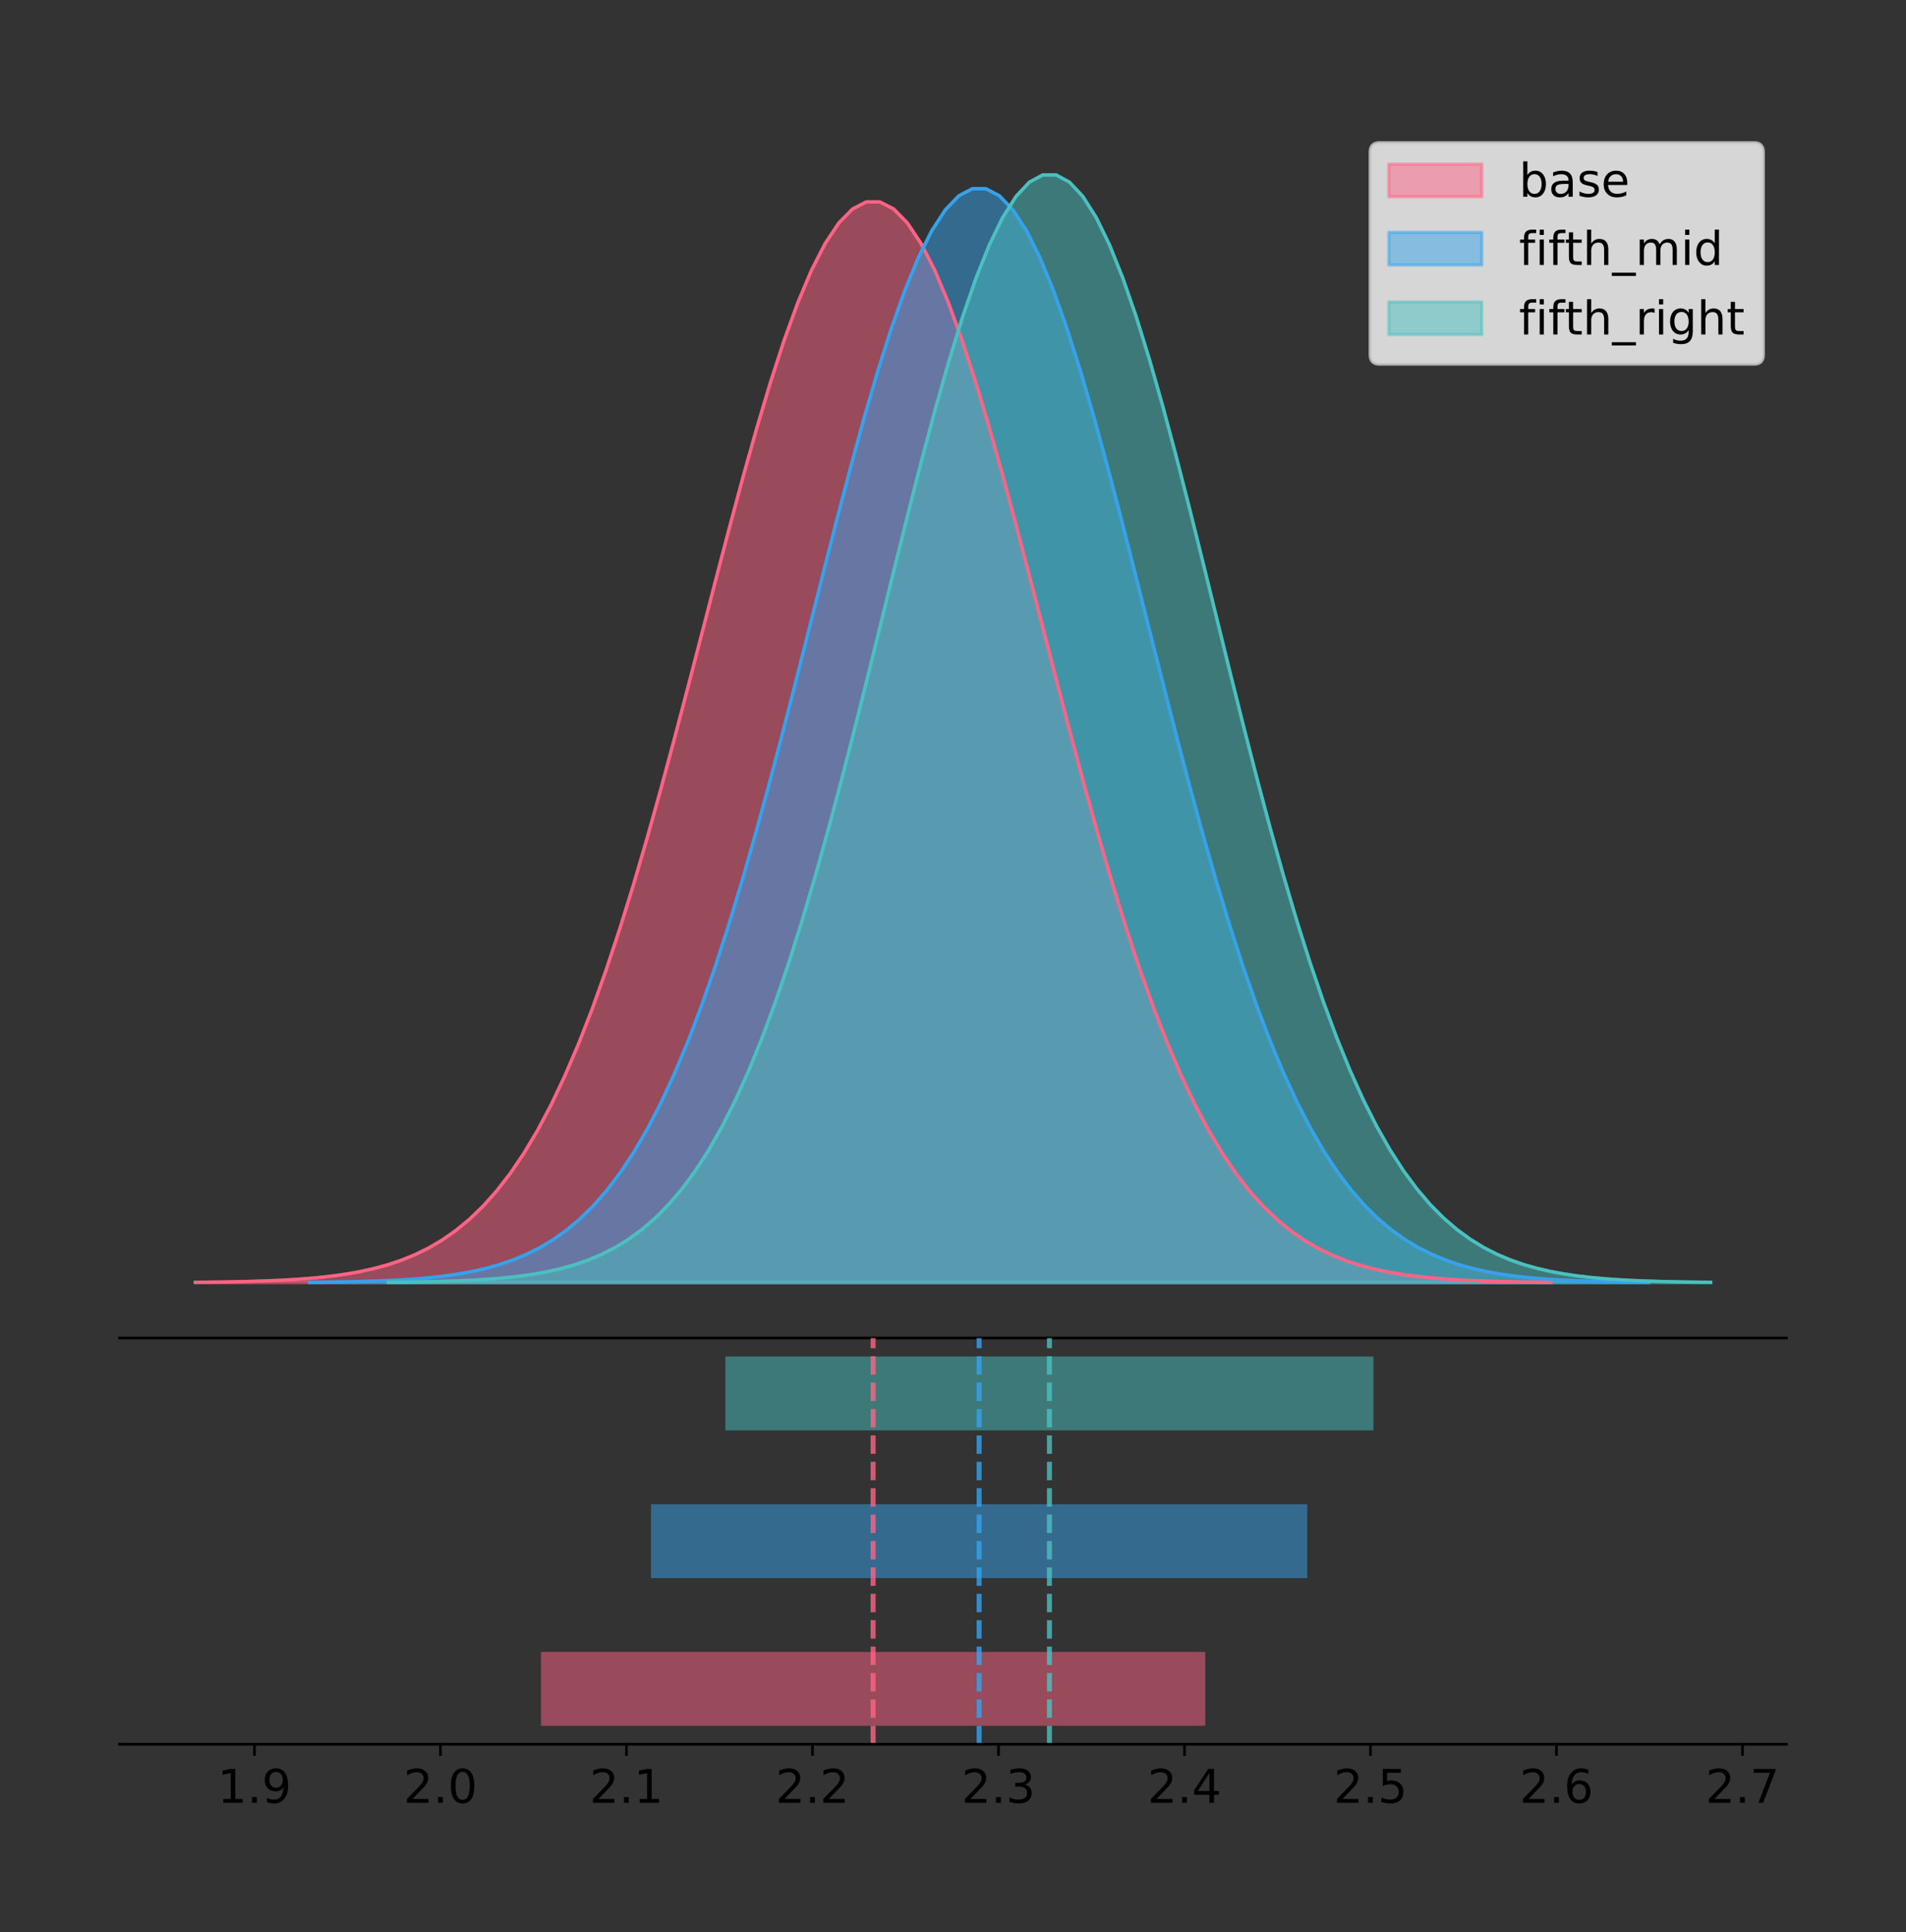 <?xml version="1.0" encoding="utf-8" standalone="no"?>
<!DOCTYPE svg PUBLIC "-//W3C//DTD SVG 1.1//EN"
  "http://www.w3.org/Graphics/SVG/1.1/DTD/svg11.dtd">
<!-- Created with matplotlib (https://matplotlib.org/) -->
<svg height="581.789pt" version="1.1" viewBox="0 0 574.2 581.789" width="574.2pt" xmlns="http://www.w3.org/2000/svg" xmlns:xlink="http://www.w3.org/1999/xlink">
 <rect x="0" y="0" width="574.2" height="581.789" fill="#333333" stroke="none"/>
 <defs>
  <style type="text/css">
*{stroke-linecap:butt;stroke-linejoin:round;}
  </style>
 </defs>
 <g id="figure_1">
  <g id="patch_1">
   <path d="M 0 581.789 
L 574.2 581.789 
L 574.2 0 
L 0 0 
z
" style="fill:none;"/>
  </g>
  <g id="axes_1">
   <g id="patch_2">
    <path d="M 36 402.93 
L 538.2 402.93 
L 538.2 36 
L 36 36 
z
" style="fill:none;"/>
   </g>
   <g id="PolyCollection_1">
    <defs>
     <path d="M 58.827 -195.538 
L 58.827 -195.647 
L 62.953 -195.688 
L 67.078 -195.744 
L 71.203 -195.818 
L 75.328 -195.916 
L 79.454 -196.045 
L 83.579 -196.214 
L 87.704 -196.433 
L 91.83 -196.715 
L 95.955 -197.076 
L 100.08 -197.535 
L 104.206 -198.115 
L 108.331 -198.84 
L 112.456 -199.743 
L 116.582 -200.857 
L 120.707 -202.223 
L 124.832 -203.885 
L 128.957 -205.892 
L 133.083 -208.298 
L 137.208 -211.161 
L 141.333 -214.542 
L 145.459 -218.504 
L 149.584 -223.111 
L 153.709 -228.428 
L 157.835 -234.513 
L 161.96 -241.425 
L 166.085 -249.21 
L 170.211 -257.908 
L 174.336 -267.544 
L 178.461 -278.127 
L 182.586 -289.649 
L 186.712 -302.08 
L 190.837 -315.369 
L 194.962 -329.438 
L 199.088 -344.185 
L 203.213 -359.481 
L 207.338 -375.175 
L 211.464 -391.09 
L 215.589 -407.03 
L 219.714 -422.78 
L 223.839 -438.114 
L 227.965 -452.798 
L 232.09 -466.594 
L 236.215 -479.272 
L 240.341 -490.609 
L 244.466 -500.402 
L 248.591 -508.47 
L 252.717 -514.66 
L 256.842 -518.855 
L 260.967 -520.974 
L 265.093 -520.974 
L 269.218 -518.855 
L 273.343 -514.66 
L 277.468 -508.47 
L 281.594 -500.402 
L 285.719 -490.609 
L 289.844 -479.272 
L 293.97 -466.594 
L 298.095 -452.798 
L 302.22 -438.114 
L 306.346 -422.78 
L 310.471 -407.03 
L 314.596 -391.09 
L 318.722 -375.175 
L 322.847 -359.481 
L 326.972 -344.185 
L 331.097 -329.438 
L 335.223 -315.369 
L 339.348 -302.08 
L 343.473 -289.649 
L 347.599 -278.127 
L 351.724 -267.544 
L 355.849 -257.908 
L 359.975 -249.21 
L 364.1 -241.425 
L 368.225 -234.513 
L 372.35 -228.428 
L 376.476 -223.111 
L 380.601 -218.504 
L 384.726 -214.542 
L 388.852 -211.161 
L 392.977 -208.298 
L 397.102 -205.892 
L 401.228 -203.885 
L 405.353 -202.223 
L 409.478 -200.857 
L 413.604 -199.743 
L 417.729 -198.84 
L 421.854 -198.115 
L 425.979 -197.535 
L 430.105 -197.076 
L 434.23 -196.715 
L 438.355 -196.433 
L 442.481 -196.214 
L 446.606 -196.045 
L 450.731 -195.916 
L 454.857 -195.818 
L 458.982 -195.744 
L 463.107 -195.688 
L 467.232 -195.647 
L 467.232 -195.538 
L 467.232 -195.538 
L 463.107 -195.538 
L 458.982 -195.538 
L 454.857 -195.538 
L 450.731 -195.538 
L 446.606 -195.538 
L 442.481 -195.538 
L 438.355 -195.538 
L 434.23 -195.538 
L 430.105 -195.538 
L 425.979 -195.538 
L 421.854 -195.538 
L 417.729 -195.538 
L 413.604 -195.538 
L 409.478 -195.538 
L 405.353 -195.538 
L 401.228 -195.538 
L 397.102 -195.538 
L 392.977 -195.538 
L 388.852 -195.538 
L 384.726 -195.538 
L 380.601 -195.538 
L 376.476 -195.538 
L 372.35 -195.538 
L 368.225 -195.538 
L 364.1 -195.538 
L 359.975 -195.538 
L 355.849 -195.538 
L 351.724 -195.538 
L 347.599 -195.538 
L 343.473 -195.538 
L 339.348 -195.538 
L 335.223 -195.538 
L 331.097 -195.538 
L 326.972 -195.538 
L 322.847 -195.538 
L 318.722 -195.538 
L 314.596 -195.538 
L 310.471 -195.538 
L 306.346 -195.538 
L 302.22 -195.538 
L 298.095 -195.538 
L 293.97 -195.538 
L 289.844 -195.538 
L 285.719 -195.538 
L 281.594 -195.538 
L 277.468 -195.538 
L 273.343 -195.538 
L 269.218 -195.538 
L 265.093 -195.538 
L 260.967 -195.538 
L 256.842 -195.538 
L 252.717 -195.538 
L 248.591 -195.538 
L 244.466 -195.538 
L 240.341 -195.538 
L 236.215 -195.538 
L 232.09 -195.538 
L 227.965 -195.538 
L 223.839 -195.538 
L 219.714 -195.538 
L 215.589 -195.538 
L 211.464 -195.538 
L 207.338 -195.538 
L 203.213 -195.538 
L 199.088 -195.538 
L 194.962 -195.538 
L 190.837 -195.538 
L 186.712 -195.538 
L 182.586 -195.538 
L 178.461 -195.538 
L 174.336 -195.538 
L 170.211 -195.538 
L 166.085 -195.538 
L 161.96 -195.538 
L 157.835 -195.538 
L 153.709 -195.538 
L 149.584 -195.538 
L 145.459 -195.538 
L 141.333 -195.538 
L 137.208 -195.538 
L 133.083 -195.538 
L 128.957 -195.538 
L 124.832 -195.538 
L 120.707 -195.538 
L 116.582 -195.538 
L 112.456 -195.538 
L 108.331 -195.538 
L 104.206 -195.538 
L 100.08 -195.538 
L 95.955 -195.538 
L 91.83 -195.538 
L 87.704 -195.538 
L 83.579 -195.538 
L 79.454 -195.538 
L 75.328 -195.538 
L 71.203 -195.538 
L 67.078 -195.538 
L 62.953 -195.538 
L 58.827 -195.538 
z
" id="m5b27cecf10" style="stroke:#ff6384;stroke-opacity:0.5;"/>
    </defs>
    <g clip-path="url(#p84da79e055)">
     <use style="fill:#ff6384;fill-opacity:0.5;stroke:#ff6384;stroke-opacity:0.5;" x="0" xlink:href="#m5b27cecf10" y="581.789"/>
    </g>
   </g>
   <g id="PolyCollection_2">
    <defs>
     <path d="M 93.243 -195.538 
L 93.243 -195.649 
L 97.318 -195.69 
L 101.393 -195.746 
L 105.469 -195.821 
L 109.544 -195.92 
L 113.619 -196.051 
L 117.695 -196.222 
L 121.77 -196.444 
L 125.845 -196.729 
L 129.92 -197.095 
L 133.996 -197.56 
L 138.071 -198.146 
L 142.146 -198.881 
L 146.222 -199.794 
L 150.297 -200.922 
L 154.372 -202.305 
L 158.448 -203.987 
L 162.523 -206.019 
L 166.598 -208.455 
L 170.673 -211.353 
L 174.749 -214.775 
L 178.824 -218.786 
L 182.899 -223.45 
L 186.975 -228.831 
L 191.05 -234.992 
L 195.125 -241.988 
L 199.201 -249.869 
L 203.276 -258.674 
L 207.351 -268.427 
L 211.426 -279.14 
L 215.502 -290.804 
L 219.577 -303.388 
L 223.652 -316.839 
L 227.728 -331.081 
L 231.803 -346.008 
L 235.878 -361.493 
L 239.953 -377.379 
L 244.029 -393.49 
L 248.104 -409.625 
L 252.179 -425.569 
L 256.255 -441.091 
L 260.33 -455.954 
L 264.405 -469.92 
L 268.481 -482.753 
L 272.556 -494.229 
L 276.631 -504.143 
L 280.706 -512.309 
L 284.782 -518.576 
L 288.857 -522.823 
L 292.932 -524.967 
L 297.008 -524.967 
L 301.083 -522.823 
L 305.158 -518.576 
L 309.234 -512.309 
L 313.309 -504.143 
L 317.384 -494.229 
L 321.459 -482.753 
L 325.535 -469.92 
L 329.61 -455.954 
L 333.685 -441.091 
L 337.761 -425.569 
L 341.836 -409.625 
L 345.911 -393.49 
L 349.987 -377.379 
L 354.062 -361.493 
L 358.137 -346.008 
L 362.212 -331.081 
L 366.288 -316.839 
L 370.363 -303.388 
L 374.438 -290.804 
L 378.514 -279.14 
L 382.589 -268.427 
L 386.664 -258.674 
L 390.74 -249.869 
L 394.815 -241.988 
L 398.89 -234.992 
L 402.965 -228.831 
L 407.041 -223.45 
L 411.116 -218.786 
L 415.191 -214.775 
L 419.267 -211.353 
L 423.342 -208.455 
L 427.417 -206.019 
L 431.493 -203.987 
L 435.568 -202.305 
L 439.643 -200.922 
L 443.718 -199.794 
L 447.794 -198.881 
L 451.869 -198.146 
L 455.944 -197.56 
L 460.02 -197.095 
L 464.095 -196.729 
L 468.17 -196.444 
L 472.246 -196.222 
L 476.321 -196.051 
L 480.396 -195.92 
L 484.471 -195.821 
L 488.547 -195.746 
L 492.622 -195.69 
L 496.697 -195.649 
L 496.697 -195.538 
L 496.697 -195.538 
L 492.622 -195.538 
L 488.547 -195.538 
L 484.471 -195.538 
L 480.396 -195.538 
L 476.321 -195.538 
L 472.246 -195.538 
L 468.17 -195.538 
L 464.095 -195.538 
L 460.02 -195.538 
L 455.944 -195.538 
L 451.869 -195.538 
L 447.794 -195.538 
L 443.718 -195.538 
L 439.643 -195.538 
L 435.568 -195.538 
L 431.493 -195.538 
L 427.417 -195.538 
L 423.342 -195.538 
L 419.267 -195.538 
L 415.191 -195.538 
L 411.116 -195.538 
L 407.041 -195.538 
L 402.965 -195.538 
L 398.89 -195.538 
L 394.815 -195.538 
L 390.74 -195.538 
L 386.664 -195.538 
L 382.589 -195.538 
L 378.514 -195.538 
L 374.438 -195.538 
L 370.363 -195.538 
L 366.288 -195.538 
L 362.212 -195.538 
L 358.137 -195.538 
L 354.062 -195.538 
L 349.987 -195.538 
L 345.911 -195.538 
L 341.836 -195.538 
L 337.761 -195.538 
L 333.685 -195.538 
L 329.61 -195.538 
L 325.535 -195.538 
L 321.459 -195.538 
L 317.384 -195.538 
L 313.309 -195.538 
L 309.234 -195.538 
L 305.158 -195.538 
L 301.083 -195.538 
L 297.008 -195.538 
L 292.932 -195.538 
L 288.857 -195.538 
L 284.782 -195.538 
L 280.706 -195.538 
L 276.631 -195.538 
L 272.556 -195.538 
L 268.481 -195.538 
L 264.405 -195.538 
L 260.33 -195.538 
L 256.255 -195.538 
L 252.179 -195.538 
L 248.104 -195.538 
L 244.029 -195.538 
L 239.953 -195.538 
L 235.878 -195.538 
L 231.803 -195.538 
L 227.728 -195.538 
L 223.652 -195.538 
L 219.577 -195.538 
L 215.502 -195.538 
L 211.426 -195.538 
L 207.351 -195.538 
L 203.276 -195.538 
L 199.201 -195.538 
L 195.125 -195.538 
L 191.05 -195.538 
L 186.975 -195.538 
L 182.899 -195.538 
L 178.824 -195.538 
L 174.749 -195.538 
L 170.673 -195.538 
L 166.598 -195.538 
L 162.523 -195.538 
L 158.448 -195.538 
L 154.372 -195.538 
L 150.297 -195.538 
L 146.222 -195.538 
L 142.146 -195.538 
L 138.071 -195.538 
L 133.996 -195.538 
L 129.92 -195.538 
L 125.845 -195.538 
L 121.77 -195.538 
L 117.695 -195.538 
L 113.619 -195.538 
L 109.544 -195.538 
L 105.469 -195.538 
L 101.393 -195.538 
L 97.318 -195.538 
L 93.243 -195.538 
z
" id="m23e0c90db2" style="stroke:#36a2eb;stroke-opacity:0.5;"/>
    </defs>
    <g clip-path="url(#p84da79e055)">
     <use style="fill:#36a2eb;fill-opacity:0.5;stroke:#36a2eb;stroke-opacity:0.5;" x="0" xlink:href="#m23e0c90db2" y="581.789"/>
    </g>
   </g>
   <g id="PolyCollection_3">
    <defs>
     <path d="M 116.93 -195.538 
L 116.93 -195.65 
L 120.955 -195.692 
L 124.979 -195.749 
L 129.004 -195.825 
L 133.029 -195.925 
L 137.053 -196.058 
L 141.078 -196.23 
L 145.103 -196.455 
L 149.127 -196.744 
L 153.152 -197.115 
L 157.177 -197.585 
L 161.202 -198.179 
L 165.226 -198.923 
L 169.251 -199.848 
L 173.276 -200.99 
L 177.3 -202.39 
L 181.325 -204.093 
L 185.35 -206.151 
L 189.374 -208.617 
L 193.399 -211.552 
L 197.424 -215.017 
L 201.448 -219.078 
L 205.473 -223.801 
L 209.498 -229.25 
L 213.522 -235.488 
L 217.547 -242.572 
L 221.572 -250.552 
L 225.596 -259.468 
L 229.621 -269.344 
L 233.646 -280.192 
L 237.67 -292.002 
L 241.695 -304.744 
L 245.72 -318.365 
L 249.744 -332.786 
L 253.769 -347.901 
L 257.794 -363.58 
L 261.818 -379.667 
L 265.843 -395.98 
L 269.868 -412.318 
L 273.892 -428.462 
L 277.917 -444.18 
L 281.942 -459.23 
L 285.966 -473.372 
L 289.991 -486.366 
L 294.016 -497.987 
L 298.04 -508.025 
L 302.065 -516.294 
L 306.09 -522.64 
L 310.114 -526.94 
L 314.139 -529.111 
L 318.164 -529.111 
L 322.188 -526.94 
L 326.213 -522.64 
L 330.238 -516.294 
L 334.262 -508.025 
L 338.287 -497.987 
L 342.312 -486.366 
L 346.336 -473.372 
L 350.361 -459.23 
L 354.386 -444.18 
L 358.41 -428.462 
L 362.435 -412.318 
L 366.46 -395.98 
L 370.485 -379.667 
L 374.509 -363.58 
L 378.534 -347.901 
L 382.559 -332.786 
L 386.583 -318.365 
L 390.608 -304.744 
L 394.633 -292.002 
L 398.657 -280.192 
L 402.682 -269.344 
L 406.707 -259.468 
L 410.731 -250.552 
L 414.756 -242.572 
L 418.781 -235.488 
L 422.805 -229.25 
L 426.83 -223.801 
L 430.855 -219.078 
L 434.879 -215.017 
L 438.904 -211.552 
L 442.929 -208.617 
L 446.953 -206.151 
L 450.978 -204.093 
L 455.003 -202.39 
L 459.027 -200.99 
L 463.052 -199.848 
L 467.077 -198.923 
L 471.101 -198.179 
L 475.126 -197.585 
L 479.151 -197.115 
L 483.175 -196.744 
L 487.2 -196.455 
L 491.225 -196.23 
L 495.249 -196.058 
L 499.274 -195.925 
L 503.299 -195.825 
L 507.323 -195.749 
L 511.348 -195.692 
L 515.373 -195.65 
L 515.373 -195.538 
L 515.373 -195.538 
L 511.348 -195.538 
L 507.323 -195.538 
L 503.299 -195.538 
L 499.274 -195.538 
L 495.249 -195.538 
L 491.225 -195.538 
L 487.2 -195.538 
L 483.175 -195.538 
L 479.151 -195.538 
L 475.126 -195.538 
L 471.101 -195.538 
L 467.077 -195.538 
L 463.052 -195.538 
L 459.027 -195.538 
L 455.003 -195.538 
L 450.978 -195.538 
L 446.953 -195.538 
L 442.929 -195.538 
L 438.904 -195.538 
L 434.879 -195.538 
L 430.855 -195.538 
L 426.83 -195.538 
L 422.805 -195.538 
L 418.781 -195.538 
L 414.756 -195.538 
L 410.731 -195.538 
L 406.707 -195.538 
L 402.682 -195.538 
L 398.657 -195.538 
L 394.633 -195.538 
L 390.608 -195.538 
L 386.583 -195.538 
L 382.559 -195.538 
L 378.534 -195.538 
L 374.509 -195.538 
L 370.485 -195.538 
L 366.46 -195.538 
L 362.435 -195.538 
L 358.41 -195.538 
L 354.386 -195.538 
L 350.361 -195.538 
L 346.336 -195.538 
L 342.312 -195.538 
L 338.287 -195.538 
L 334.262 -195.538 
L 330.238 -195.538 
L 326.213 -195.538 
L 322.188 -195.538 
L 318.164 -195.538 
L 314.139 -195.538 
L 310.114 -195.538 
L 306.09 -195.538 
L 302.065 -195.538 
L 298.04 -195.538 
L 294.016 -195.538 
L 289.991 -195.538 
L 285.966 -195.538 
L 281.942 -195.538 
L 277.917 -195.538 
L 273.892 -195.538 
L 269.868 -195.538 
L 265.843 -195.538 
L 261.818 -195.538 
L 257.794 -195.538 
L 253.769 -195.538 
L 249.744 -195.538 
L 245.72 -195.538 
L 241.695 -195.538 
L 237.67 -195.538 
L 233.646 -195.538 
L 229.621 -195.538 
L 225.596 -195.538 
L 221.572 -195.538 
L 217.547 -195.538 
L 213.522 -195.538 
L 209.498 -195.538 
L 205.473 -195.538 
L 201.448 -195.538 
L 197.424 -195.538 
L 193.399 -195.538 
L 189.374 -195.538 
L 185.35 -195.538 
L 181.325 -195.538 
L 177.3 -195.538 
L 173.276 -195.538 
L 169.251 -195.538 
L 165.226 -195.538 
L 161.202 -195.538 
L 157.177 -195.538 
L 153.152 -195.538 
L 149.127 -195.538 
L 145.103 -195.538 
L 141.078 -195.538 
L 137.053 -195.538 
L 133.029 -195.538 
L 129.004 -195.538 
L 124.979 -195.538 
L 120.955 -195.538 
L 116.93 -195.538 
z
" id="m5830ea75f4" style="stroke:#4bc0c0;stroke-opacity:0.5;"/>
    </defs>
    <g clip-path="url(#p84da79e055)">
     <use style="fill:#4bc0c0;fill-opacity:0.5;stroke:#4bc0c0;stroke-opacity:0.5;" x="0" xlink:href="#m5830ea75f4" y="581.789"/>
    </g>
   </g>
   <g id="line2d_1">
    <path clip-path="url(#p84da79e055)" d="M 58.827 386.142 
L 62.953 386.101 
L 67.078 386.046 
L 71.203 385.972 
L 75.328 385.874 
L 79.454 385.744 
L 83.579 385.576 
L 87.704 385.357 
L 91.83 385.074 
L 95.955 384.713 
L 100.08 384.254 
L 104.206 383.675 
L 108.331 382.949 
L 112.456 382.047 
L 116.582 380.932 
L 120.707 379.566 
L 124.832 377.905 
L 128.957 375.898 
L 133.083 373.491 
L 137.208 370.628 
L 141.333 367.248 
L 145.459 363.286 
L 149.584 358.678 
L 153.709 353.362 
L 157.835 347.276 
L 161.96 340.364 
L 166.085 332.579 
L 170.211 323.881 
L 174.336 314.246 
L 178.461 303.662 
L 182.586 292.14 
L 186.712 279.709 
L 190.837 266.42 
L 194.962 252.352 
L 199.088 237.605 
L 203.213 222.308 
L 207.338 206.614 
L 211.464 190.699 
L 215.589 174.759 
L 219.714 159.009 
L 223.839 143.675 
L 227.965 128.992 
L 232.09 115.195 
L 236.215 102.518 
L 240.341 91.181 
L 244.466 81.388 
L 248.591 73.32 
L 252.717 67.129 
L 256.842 62.934 
L 260.967 60.816 
L 265.093 60.816 
L 269.218 62.934 
L 273.343 67.129 
L 277.468 73.32 
L 281.594 81.388 
L 285.719 91.181 
L 289.844 102.518 
L 293.97 115.195 
L 298.095 128.992 
L 302.22 143.675 
L 306.346 159.009 
L 310.471 174.759 
L 314.596 190.699 
L 318.722 206.614 
L 322.847 222.308 
L 326.972 237.605 
L 331.097 252.352 
L 335.223 266.42 
L 339.348 279.709 
L 343.473 292.14 
L 347.599 303.662 
L 351.724 314.246 
L 355.849 323.881 
L 359.975 332.579 
L 364.1 340.364 
L 368.225 347.276 
L 372.35 353.362 
L 376.476 358.678 
L 380.601 363.286 
L 384.726 367.248 
L 388.852 370.628 
L 392.977 373.491 
L 397.102 375.898 
L 401.228 377.905 
L 405.353 379.566 
L 409.478 380.932 
L 413.604 382.047 
L 417.729 382.949 
L 421.854 383.675 
L 425.979 384.254 
L 430.105 384.713 
L 434.23 385.074 
L 438.355 385.357 
L 442.481 385.576 
L 446.606 385.744 
L 450.731 385.874 
L 454.857 385.972 
L 458.982 386.046 
L 463.107 386.101 
L 467.232 386.142 
" style="fill:none;stroke:#ff6384;stroke-linecap:square;"/>
   </g>
   <g id="line2d_2">
    <path clip-path="url(#p84da79e055)" d="M 93.243 386.141 
L 97.318 386.099 
L 101.393 386.043 
L 105.469 385.968 
L 109.544 385.869 
L 113.619 385.738 
L 117.695 385.567 
L 121.77 385.346 
L 125.845 385.06 
L 129.92 384.694 
L 133.996 384.23 
L 138.071 383.643 
L 142.146 382.909 
L 146.222 381.995 
L 150.297 380.867 
L 154.372 379.484 
L 158.448 377.802 
L 162.523 375.771 
L 166.598 373.335 
L 170.673 370.437 
L 174.749 367.014 
L 178.824 363.004 
L 182.899 358.34 
L 186.975 352.958 
L 191.05 346.798 
L 195.125 339.801 
L 199.201 331.92 
L 203.276 323.116 
L 207.351 313.362 
L 211.426 302.649 
L 215.502 290.986 
L 219.577 278.402 
L 223.652 264.95 
L 227.728 250.709 
L 231.803 235.781 
L 235.878 220.296 
L 239.953 204.41 
L 244.029 188.299 
L 248.104 172.164 
L 252.179 156.221 
L 256.255 140.698 
L 260.33 125.835 
L 264.405 111.869 
L 268.481 99.036 
L 272.556 87.56 
L 276.631 77.647 
L 280.706 69.48 
L 284.782 63.213 
L 288.857 58.967 
L 292.932 56.823 
L 297.008 56.823 
L 301.083 58.967 
L 305.158 63.213 
L 309.234 69.48 
L 313.309 77.647 
L 317.384 87.56 
L 321.459 99.036 
L 325.535 111.869 
L 329.61 125.835 
L 333.685 140.698 
L 337.761 156.221 
L 341.836 172.164 
L 345.911 188.299 
L 349.987 204.41 
L 354.062 220.296 
L 358.137 235.781 
L 362.212 250.709 
L 366.288 264.95 
L 370.363 278.402 
L 374.438 290.986 
L 378.514 302.649 
L 382.589 313.362 
L 386.664 323.116 
L 390.74 331.92 
L 394.815 339.801 
L 398.89 346.798 
L 402.965 352.958 
L 407.041 358.34 
L 411.116 363.004 
L 415.191 367.014 
L 419.267 370.437 
L 423.342 373.335 
L 427.417 375.771 
L 431.493 377.802 
L 435.568 379.484 
L 439.643 380.867 
L 443.718 381.995 
L 447.794 382.909 
L 451.869 383.643 
L 455.944 384.23 
L 460.02 384.694 
L 464.095 385.06 
L 468.17 385.346 
L 472.246 385.567 
L 476.321 385.738 
L 480.396 385.869 
L 484.471 385.968 
L 488.547 386.043 
L 492.622 386.099 
L 496.697 386.141 
" style="fill:none;stroke:#36a2eb;stroke-linecap:square;"/>
   </g>
   <g id="line2d_3">
    <path clip-path="url(#p84da79e055)" d="M 116.93 386.139 
L 120.955 386.097 
L 124.979 386.04 
L 129.004 385.965 
L 133.029 385.864 
L 137.053 385.732 
L 141.078 385.559 
L 145.103 385.334 
L 149.127 385.045 
L 153.152 384.675 
L 157.177 384.204 
L 161.202 383.61 
L 165.226 382.867 
L 169.251 381.941 
L 173.276 380.799 
L 177.3 379.399 
L 181.325 377.696 
L 185.35 375.639 
L 189.374 373.172 
L 193.399 370.238 
L 197.424 366.772 
L 201.448 362.711 
L 205.473 357.989 
L 209.498 352.539 
L 213.522 346.301 
L 217.547 339.217 
L 221.572 331.237 
L 225.596 322.322 
L 229.621 312.445 
L 233.646 301.597 
L 237.67 289.787 
L 241.695 277.045 
L 245.72 263.424 
L 249.744 249.004 
L 253.769 233.888 
L 257.794 218.209 
L 261.818 202.123 
L 265.843 185.809 
L 269.868 169.471 
L 273.892 153.327 
L 277.917 137.61 
L 281.942 122.559 
L 285.966 108.418 
L 289.991 95.423 
L 294.016 83.803 
L 298.04 73.765 
L 302.065 65.495 
L 306.09 59.15 
L 310.114 54.85 
L 314.139 52.679 
L 318.164 52.679 
L 322.188 54.85 
L 326.213 59.15 
L 330.238 65.495 
L 334.262 73.765 
L 338.287 83.803 
L 342.312 95.423 
L 346.336 108.418 
L 350.361 122.559 
L 354.386 137.61 
L 358.41 153.327 
L 362.435 169.471 
L 366.46 185.809 
L 370.485 202.123 
L 374.509 218.209 
L 378.534 233.888 
L 382.559 249.004 
L 386.583 263.424 
L 390.608 277.045 
L 394.633 289.787 
L 398.657 301.597 
L 402.682 312.445 
L 406.707 322.322 
L 410.731 331.237 
L 414.756 339.217 
L 418.781 346.301 
L 422.805 352.539 
L 426.83 357.989 
L 430.855 362.711 
L 434.879 366.772 
L 438.904 370.238 
L 442.929 373.172 
L 446.953 375.639 
L 450.978 377.696 
L 455.003 379.399 
L 459.027 380.799 
L 463.052 381.941 
L 467.077 382.867 
L 471.101 383.61 
L 475.126 384.204 
L 479.151 384.675 
L 483.175 385.045 
L 487.2 385.334 
L 491.225 385.559 
L 495.249 385.732 
L 499.274 385.864 
L 503.299 385.965 
L 507.323 386.04 
L 511.348 386.097 
L 515.373 386.139 
" style="fill:none;stroke:#4bc0c0;stroke-linecap:square;"/>
   </g>
   <g id="patch_3">
    <path d="M 36 402.93 
L 538.2 402.93 
" style="fill:none;stroke:#000000;stroke-linecap:square;stroke-linejoin:miter;stroke-width:0.8;"/>
   </g>
   <g id="legend_1">
    <g id="patch_4">
     <path d="M 415.602 109.627 
L 528.4 109.627 
Q 531.2 109.627 531.2 106.827 
L 531.2 45.8 
Q 531.2 43 528.4 43 
L 415.602 43 
Q 412.802 43 412.802 45.8 
L 412.802 106.827 
Q 412.802 109.627 415.602 109.627 
z
" style="fill:#ffffff;opacity:0.8;stroke:#cccccc;stroke-linejoin:miter;"/>
    </g>
    <g id="patch_5">
     <path d="M 418.402 59.238 
L 446.402 59.238 
L 446.402 49.438 
L 418.402 49.438 
z
" style="fill:#ff6384;opacity:0.5;stroke:#ff6384;stroke-linejoin:miter;"/>
    </g>
    <g id="text_1">
     <!-- base -->
     <defs>
      <path d="M 48.688 27.297 
Q 48.688 37.203 44.609 42.844 
Q 40.531 48.484 33.406 48.484 
Q 26.266 48.484 22.188 42.844 
Q 18.109 37.203 18.109 27.297 
Q 18.109 17.391 22.188 11.75 
Q 26.266 6.109 33.406 6.109 
Q 40.531 6.109 44.609 11.75 
Q 48.688 17.391 48.688 27.297 
z
M 18.109 46.391 
Q 20.953 51.266 25.266 53.625 
Q 29.594 56 35.594 56 
Q 45.562 56 51.781 48.094 
Q 58.016 40.188 58.016 27.297 
Q 58.016 14.406 51.781 6.484 
Q 45.562 -1.422 35.594 -1.422 
Q 29.594 -1.422 25.266 0.953 
Q 20.953 3.328 18.109 8.203 
L 18.109 0 
L 9.078 0 
L 9.078 75.984 
L 18.109 75.984 
z
" id="DejaVuSans-98"/>
      <path d="M 34.281 27.484 
Q 23.391 27.484 19.188 25 
Q 14.984 22.516 14.984 16.5 
Q 14.984 11.719 18.141 8.906 
Q 21.297 6.109 26.703 6.109 
Q 34.188 6.109 38.703 11.406 
Q 43.219 16.703 43.219 25.484 
L 43.219 27.484 
z
M 52.203 31.203 
L 52.203 0 
L 43.219 0 
L 43.219 8.297 
Q 40.141 3.328 35.547 0.953 
Q 30.953 -1.422 24.312 -1.422 
Q 15.922 -1.422 10.953 3.297 
Q 6 8.016 6 15.922 
Q 6 25.141 12.172 29.828 
Q 18.359 34.516 30.609 34.516 
L 43.219 34.516 
L 43.219 35.406 
Q 43.219 41.609 39.141 45 
Q 35.062 48.391 27.688 48.391 
Q 23 48.391 18.547 47.266 
Q 14.109 46.141 10.016 43.891 
L 10.016 52.203 
Q 14.938 54.109 19.578 55.047 
Q 24.219 56 28.609 56 
Q 40.484 56 46.344 49.844 
Q 52.203 43.703 52.203 31.203 
z
" id="DejaVuSans-97"/>
      <path d="M 44.281 53.078 
L 44.281 44.578 
Q 40.484 46.531 36.375 47.5 
Q 32.281 48.484 27.875 48.484 
Q 21.188 48.484 17.844 46.438 
Q 14.5 44.391 14.5 40.281 
Q 14.5 37.156 16.891 35.375 
Q 19.281 33.594 26.516 31.984 
L 29.594 31.297 
Q 39.156 29.25 43.188 25.516 
Q 47.219 21.781 47.219 15.094 
Q 47.219 7.469 41.188 3.016 
Q 35.156 -1.422 24.609 -1.422 
Q 20.219 -1.422 15.453 -0.562 
Q 10.688 0.297 5.422 2 
L 5.422 11.281 
Q 10.406 8.688 15.234 7.391 
Q 20.062 6.109 24.812 6.109 
Q 31.156 6.109 34.562 8.281 
Q 37.984 10.453 37.984 14.406 
Q 37.984 18.062 35.516 20.016 
Q 33.062 21.969 24.703 23.781 
L 21.578 24.516 
Q 13.234 26.266 9.516 29.906 
Q 5.812 33.547 5.812 39.891 
Q 5.812 47.609 11.281 51.797 
Q 16.75 56 26.812 56 
Q 31.781 56 36.172 55.266 
Q 40.578 54.547 44.281 53.078 
z
" id="DejaVuSans-115"/>
      <path d="M 56.203 29.594 
L 56.203 25.203 
L 14.891 25.203 
Q 15.484 15.922 20.484 11.062 
Q 25.484 6.203 34.422 6.203 
Q 39.594 6.203 44.453 7.469 
Q 49.312 8.734 54.109 11.281 
L 54.109 2.781 
Q 49.266 0.734 44.188 -0.344 
Q 39.109 -1.422 33.891 -1.422 
Q 20.797 -1.422 13.156 6.188 
Q 5.516 13.812 5.516 26.812 
Q 5.516 40.234 12.766 48.109 
Q 20.016 56 32.328 56 
Q 43.359 56 49.781 48.891 
Q 56.203 41.797 56.203 29.594 
z
M 47.219 32.234 
Q 47.125 39.594 43.094 43.984 
Q 39.062 48.391 32.422 48.391 
Q 24.906 48.391 20.391 44.141 
Q 15.875 39.891 15.188 32.172 
z
" id="DejaVuSans-101"/>
     </defs>
     <g transform="translate(457.602 59.238)scale(0.14 -0.14)">
      <use xlink:href="#DejaVuSans-98"/>
      <use x="63.477" xlink:href="#DejaVuSans-97"/>
      <use x="124.756" xlink:href="#DejaVuSans-115"/>
      <use x="176.855" xlink:href="#DejaVuSans-101"/>
     </g>
    </g>
    <g id="patch_6">
     <path d="M 418.402 79.787 
L 446.402 79.787 
L 446.402 69.987 
L 418.402 69.987 
z
" style="fill:#36a2eb;opacity:0.5;stroke:#36a2eb;stroke-linejoin:miter;"/>
    </g>
    <g id="text_2">
     <!-- fifth_mid -->
     <defs>
      <path d="M 37.109 75.984 
L 37.109 68.5 
L 28.516 68.5 
Q 23.688 68.5 21.797 66.547 
Q 19.922 64.594 19.922 59.516 
L 19.922 54.688 
L 34.719 54.688 
L 34.719 47.703 
L 19.922 47.703 
L 19.922 0 
L 10.891 0 
L 10.891 47.703 
L 2.297 47.703 
L 2.297 54.688 
L 10.891 54.688 
L 10.891 58.5 
Q 10.891 67.625 15.141 71.797 
Q 19.391 75.984 28.609 75.984 
z
" id="DejaVuSans-102"/>
      <path d="M 9.422 54.688 
L 18.406 54.688 
L 18.406 0 
L 9.422 0 
z
M 9.422 75.984 
L 18.406 75.984 
L 18.406 64.594 
L 9.422 64.594 
z
" id="DejaVuSans-105"/>
      <path d="M 18.312 70.219 
L 18.312 54.688 
L 36.812 54.688 
L 36.812 47.703 
L 18.312 47.703 
L 18.312 18.016 
Q 18.312 11.328 20.141 9.422 
Q 21.969 7.516 27.594 7.516 
L 36.812 7.516 
L 36.812 0 
L 27.594 0 
Q 17.188 0 13.234 3.875 
Q 9.281 7.766 9.281 18.016 
L 9.281 47.703 
L 2.688 47.703 
L 2.688 54.688 
L 9.281 54.688 
L 9.281 70.219 
z
" id="DejaVuSans-116"/>
      <path d="M 54.891 33.016 
L 54.891 0 
L 45.906 0 
L 45.906 32.719 
Q 45.906 40.484 42.875 44.328 
Q 39.844 48.188 33.797 48.188 
Q 26.516 48.188 22.312 43.547 
Q 18.109 38.922 18.109 30.906 
L 18.109 0 
L 9.078 0 
L 9.078 75.984 
L 18.109 75.984 
L 18.109 46.188 
Q 21.344 51.125 25.703 53.562 
Q 30.078 56 35.797 56 
Q 45.219 56 50.047 50.172 
Q 54.891 44.344 54.891 33.016 
z
" id="DejaVuSans-104"/>
      <path d="M 50.984 -16.609 
L 50.984 -23.578 
L -0.984 -23.578 
L -0.984 -16.609 
z
" id="DejaVuSans-95"/>
      <path d="M 52 44.188 
Q 55.375 50.25 60.062 53.125 
Q 64.75 56 71.094 56 
Q 79.641 56 84.281 50.016 
Q 88.922 44.047 88.922 33.016 
L 88.922 0 
L 79.891 0 
L 79.891 32.719 
Q 79.891 40.578 77.094 44.375 
Q 74.312 48.188 68.609 48.188 
Q 61.625 48.188 57.562 43.547 
Q 53.516 38.922 53.516 30.906 
L 53.516 0 
L 44.484 0 
L 44.484 32.719 
Q 44.484 40.625 41.703 44.406 
Q 38.922 48.188 33.109 48.188 
Q 26.219 48.188 22.156 43.531 
Q 18.109 38.875 18.109 30.906 
L 18.109 0 
L 9.078 0 
L 9.078 54.688 
L 18.109 54.688 
L 18.109 46.188 
Q 21.188 51.219 25.484 53.609 
Q 29.781 56 35.688 56 
Q 41.656 56 45.828 52.969 
Q 50 49.953 52 44.188 
z
" id="DejaVuSans-109"/>
      <path d="M 45.406 46.391 
L 45.406 75.984 
L 54.391 75.984 
L 54.391 0 
L 45.406 0 
L 45.406 8.203 
Q 42.578 3.328 38.25 0.953 
Q 33.938 -1.422 27.875 -1.422 
Q 17.969 -1.422 11.734 6.484 
Q 5.516 14.406 5.516 27.297 
Q 5.516 40.188 11.734 48.094 
Q 17.969 56 27.875 56 
Q 33.938 56 38.25 53.625 
Q 42.578 51.266 45.406 46.391 
z
M 14.797 27.297 
Q 14.797 17.391 18.875 11.75 
Q 22.953 6.109 30.078 6.109 
Q 37.203 6.109 41.297 11.75 
Q 45.406 17.391 45.406 27.297 
Q 45.406 37.203 41.297 42.844 
Q 37.203 48.484 30.078 48.484 
Q 22.953 48.484 18.875 42.844 
Q 14.797 37.203 14.797 27.297 
z
" id="DejaVuSans-100"/>
     </defs>
     <g transform="translate(457.602 79.787)scale(0.14 -0.14)">
      <use xlink:href="#DejaVuSans-102"/>
      <use x="35.205" xlink:href="#DejaVuSans-105"/>
      <use x="62.988" xlink:href="#DejaVuSans-102"/>
      <use x="98.178" xlink:href="#DejaVuSans-116"/>
      <use x="137.387" xlink:href="#DejaVuSans-104"/>
      <use x="200.766" xlink:href="#DejaVuSans-95"/>
      <use x="250.766" xlink:href="#DejaVuSans-109"/>
      <use x="348.178" xlink:href="#DejaVuSans-105"/>
      <use x="375.961" xlink:href="#DejaVuSans-100"/>
     </g>
    </g>
    <g id="patch_7">
     <path d="M 418.402 100.726 
L 446.402 100.726 
L 446.402 90.926 
L 418.402 90.926 
z
" style="fill:#4bc0c0;opacity:0.5;stroke:#4bc0c0;stroke-linejoin:miter;"/>
    </g>
    <g id="text_3">
     <!-- fifth_right -->
     <defs>
      <path d="M 41.109 46.297 
Q 39.594 47.172 37.812 47.578 
Q 36.031 48 33.891 48 
Q 26.266 48 22.188 43.047 
Q 18.109 38.094 18.109 28.812 
L 18.109 0 
L 9.078 0 
L 9.078 54.688 
L 18.109 54.688 
L 18.109 46.188 
Q 20.953 51.172 25.484 53.578 
Q 30.031 56 36.531 56 
Q 37.453 56 38.578 55.875 
Q 39.703 55.766 41.062 55.516 
z
" id="DejaVuSans-114"/>
      <path d="M 45.406 27.984 
Q 45.406 37.75 41.375 43.109 
Q 37.359 48.484 30.078 48.484 
Q 22.859 48.484 18.828 43.109 
Q 14.797 37.75 14.797 27.984 
Q 14.797 18.266 18.828 12.891 
Q 22.859 7.516 30.078 7.516 
Q 37.359 7.516 41.375 12.891 
Q 45.406 18.266 45.406 27.984 
z
M 54.391 6.781 
Q 54.391 -7.172 48.188 -13.984 
Q 42 -20.797 29.203 -20.797 
Q 24.469 -20.797 20.266 -20.094 
Q 16.062 -19.391 12.109 -17.922 
L 12.109 -9.188 
Q 16.062 -11.328 19.922 -12.344 
Q 23.781 -13.375 27.781 -13.375 
Q 36.625 -13.375 41.016 -8.766 
Q 45.406 -4.156 45.406 5.172 
L 45.406 9.625 
Q 42.625 4.781 38.281 2.391 
Q 33.938 0 27.875 0 
Q 17.828 0 11.672 7.656 
Q 5.516 15.328 5.516 27.984 
Q 5.516 40.672 11.672 48.328 
Q 17.828 56 27.875 56 
Q 33.938 56 38.281 53.609 
Q 42.625 51.219 45.406 46.391 
L 45.406 54.688 
L 54.391 54.688 
z
" id="DejaVuSans-103"/>
     </defs>
     <g transform="translate(457.602 100.726)scale(0.14 -0.14)">
      <use xlink:href="#DejaVuSans-102"/>
      <use x="35.205" xlink:href="#DejaVuSans-105"/>
      <use x="62.988" xlink:href="#DejaVuSans-102"/>
      <use x="98.178" xlink:href="#DejaVuSans-116"/>
      <use x="137.387" xlink:href="#DejaVuSans-104"/>
      <use x="200.766" xlink:href="#DejaVuSans-95"/>
      <use x="250.766" xlink:href="#DejaVuSans-114"/>
      <use x="291.879" xlink:href="#DejaVuSans-105"/>
      <use x="319.662" xlink:href="#DejaVuSans-103"/>
      <use x="383.139" xlink:href="#DejaVuSans-104"/>
      <use x="446.518" xlink:href="#DejaVuSans-116"/>
     </g>
    </g>
   </g>
  </g>
  <g id="axes_2">
   <g id="patch_8">
    <path d="M 36 525.24 
L 538.2 525.24 
L 538.2 402.93 
L 36 402.93 
z
" style="fill:none;"/>
   </g>
   <g id="patch_9">
    <path clip-path="url(#p2990ec593b)" d="M 162.971 519.68 
L 363.089 519.68 
L 363.089 497.442 
L 162.971 497.442 
z
" style="fill:#ff6384;opacity:0.5;"/>
   </g>
   <g id="patch_10">
    <path clip-path="url(#p2990ec593b)" d="M 196.124 475.204 
L 393.816 475.204 
L 393.816 452.966 
L 196.124 452.966 
z
" style="fill:#36a2eb;opacity:0.5;"/>
   </g>
   <g id="patch_11">
    <path clip-path="url(#p2990ec593b)" d="M 218.533 430.728 
L 413.77 430.728 
L 413.77 408.49 
L 218.533 408.49 
z
" style="fill:#4bc0c0;opacity:0.5;"/>
   </g>
   <g id="matplotlib.axis_1">
    <g id="xtick_1">
     <g id="line2d_4">
      <defs>
       <path d="M 0 0 
L 0 3.5 
" id="mf2b5bfefe9" style="stroke:#000000;stroke-width:0.8;"/>
      </defs>
      <g>
       <use style="stroke:#000000;stroke-width:0.8;" x="76.656" xlink:href="#mf2b5bfefe9" y="525.24"/>
      </g>
     </g>
     <g id="text_4">
      <!-- 1.9 -->
      <defs>
       <path d="M 12.406 8.297 
L 28.516 8.297 
L 28.516 63.922 
L 10.984 60.406 
L 10.984 69.391 
L 28.422 72.906 
L 38.281 72.906 
L 38.281 8.297 
L 54.391 8.297 
L 54.391 0 
L 12.406 0 
z
" id="DejaVuSans-49"/>
       <path d="M 10.688 12.406 
L 21 12.406 
L 21 0 
L 10.688 0 
z
" id="DejaVuSans-46"/>
       <path d="M 10.984 1.516 
L 10.984 10.5 
Q 14.703 8.734 18.5 7.812 
Q 22.312 6.891 25.984 6.891 
Q 35.75 6.891 40.891 13.453 
Q 46.047 20.016 46.781 33.406 
Q 43.953 29.203 39.594 26.953 
Q 35.25 24.703 29.984 24.703 
Q 19.047 24.703 12.672 31.312 
Q 6.297 37.938 6.297 49.422 
Q 6.297 60.641 12.938 67.422 
Q 19.578 74.219 30.609 74.219 
Q 43.266 74.219 49.922 64.516 
Q 56.594 54.828 56.594 36.375 
Q 56.594 19.141 48.406 8.859 
Q 40.234 -1.422 26.422 -1.422 
Q 22.703 -1.422 18.891 -0.688 
Q 15.094 0.047 10.984 1.516 
z
M 30.609 32.422 
Q 37.25 32.422 41.125 36.953 
Q 45.016 41.5 45.016 49.422 
Q 45.016 57.281 41.125 61.844 
Q 37.25 66.406 30.609 66.406 
Q 23.969 66.406 20.094 61.844 
Q 16.219 57.281 16.219 49.422 
Q 16.219 41.5 20.094 36.953 
Q 23.969 32.422 30.609 32.422 
z
" id="DejaVuSans-57"/>
      </defs>
      <g transform="translate(65.524 542.878)scale(0.14 -0.14)">
       <use xlink:href="#DejaVuSans-49"/>
       <use x="63.623" xlink:href="#DejaVuSans-46"/>
       <use x="95.41" xlink:href="#DejaVuSans-57"/>
      </g>
     </g>
    </g>
    <g id="xtick_2">
     <g id="line2d_5">
      <g>
       <use style="stroke:#000000;stroke-width:0.8;" x="132.692" xlink:href="#mf2b5bfefe9" y="525.24"/>
      </g>
     </g>
     <g id="text_5">
      <!-- 2.0 -->
      <defs>
       <path d="M 19.188 8.297 
L 53.609 8.297 
L 53.609 0 
L 7.328 0 
L 7.328 8.297 
Q 12.938 14.109 22.625 23.891 
Q 32.328 33.688 34.812 36.531 
Q 39.547 41.844 41.422 45.531 
Q 43.312 49.219 43.312 52.781 
Q 43.312 58.594 39.234 62.25 
Q 35.156 65.922 28.609 65.922 
Q 23.969 65.922 18.812 64.312 
Q 13.672 62.703 7.812 59.422 
L 7.812 69.391 
Q 13.766 71.781 18.938 73 
Q 24.125 74.219 28.422 74.219 
Q 39.75 74.219 46.484 68.547 
Q 53.219 62.891 53.219 53.422 
Q 53.219 48.922 51.531 44.891 
Q 49.859 40.875 45.406 35.406 
Q 44.188 33.984 37.641 27.219 
Q 31.109 20.453 19.188 8.297 
z
" id="DejaVuSans-50"/>
       <path d="M 31.781 66.406 
Q 24.172 66.406 20.328 58.906 
Q 16.5 51.422 16.5 36.375 
Q 16.5 21.391 20.328 13.891 
Q 24.172 6.391 31.781 6.391 
Q 39.453 6.391 43.281 13.891 
Q 47.125 21.391 47.125 36.375 
Q 47.125 51.422 43.281 58.906 
Q 39.453 66.406 31.781 66.406 
z
M 31.781 74.219 
Q 44.047 74.219 50.516 64.516 
Q 56.984 54.828 56.984 36.375 
Q 56.984 17.969 50.516 8.266 
Q 44.047 -1.422 31.781 -1.422 
Q 19.531 -1.422 13.062 8.266 
Q 6.594 17.969 6.594 36.375 
Q 6.594 54.828 13.062 64.516 
Q 19.531 74.219 31.781 74.219 
z
" id="DejaVuSans-48"/>
      </defs>
      <g transform="translate(121.559 542.878)scale(0.14 -0.14)">
       <use xlink:href="#DejaVuSans-50"/>
       <use x="63.623" xlink:href="#DejaVuSans-46"/>
       <use x="95.41" xlink:href="#DejaVuSans-48"/>
      </g>
     </g>
    </g>
    <g id="xtick_3">
     <g id="line2d_6">
      <g>
       <use style="stroke:#000000;stroke-width:0.8;" x="188.727" xlink:href="#mf2b5bfefe9" y="525.24"/>
      </g>
     </g>
     <g id="text_6">
      <!-- 2.1 -->
      <g transform="translate(177.595 542.878)scale(0.14 -0.14)">
       <use xlink:href="#DejaVuSans-50"/>
       <use x="63.623" xlink:href="#DejaVuSans-46"/>
       <use x="95.41" xlink:href="#DejaVuSans-49"/>
      </g>
     </g>
    </g>
    <g id="xtick_4">
     <g id="line2d_7">
      <g>
       <use style="stroke:#000000;stroke-width:0.8;" x="244.762" xlink:href="#mf2b5bfefe9" y="525.24"/>
      </g>
     </g>
     <g id="text_7">
      <!-- 2.2 -->
      <g transform="translate(233.63 542.878)scale(0.14 -0.14)">
       <use xlink:href="#DejaVuSans-50"/>
       <use x="63.623" xlink:href="#DejaVuSans-46"/>
       <use x="95.41" xlink:href="#DejaVuSans-50"/>
      </g>
     </g>
    </g>
    <g id="xtick_5">
     <g id="line2d_8">
      <g>
       <use style="stroke:#000000;stroke-width:0.8;" x="300.798" xlink:href="#mf2b5bfefe9" y="525.24"/>
      </g>
     </g>
     <g id="text_8">
      <!-- 2.3 -->
      <defs>
       <path d="M 40.578 39.312 
Q 47.656 37.797 51.625 33 
Q 55.609 28.219 55.609 21.188 
Q 55.609 10.406 48.188 4.484 
Q 40.766 -1.422 27.094 -1.422 
Q 22.516 -1.422 17.656 -0.516 
Q 12.797 0.391 7.625 2.203 
L 7.625 11.719 
Q 11.719 9.328 16.594 8.109 
Q 21.484 6.891 26.812 6.891 
Q 36.078 6.891 40.938 10.547 
Q 45.797 14.203 45.797 21.188 
Q 45.797 27.641 41.281 31.266 
Q 36.766 34.906 28.719 34.906 
L 20.219 34.906 
L 20.219 43.016 
L 29.109 43.016 
Q 36.375 43.016 40.234 45.922 
Q 44.094 48.828 44.094 54.297 
Q 44.094 59.906 40.109 62.906 
Q 36.141 65.922 28.719 65.922 
Q 24.656 65.922 20.016 65.031 
Q 15.375 64.156 9.812 62.312 
L 9.812 71.094 
Q 15.438 72.656 20.344 73.438 
Q 25.25 74.219 29.594 74.219 
Q 40.828 74.219 47.359 69.109 
Q 53.906 64.016 53.906 55.328 
Q 53.906 49.266 50.438 45.094 
Q 46.969 40.922 40.578 39.312 
z
" id="DejaVuSans-51"/>
      </defs>
      <g transform="translate(289.666 542.878)scale(0.14 -0.14)">
       <use xlink:href="#DejaVuSans-50"/>
       <use x="63.623" xlink:href="#DejaVuSans-46"/>
       <use x="95.41" xlink:href="#DejaVuSans-51"/>
      </g>
     </g>
    </g>
    <g id="xtick_6">
     <g id="line2d_9">
      <g>
       <use style="stroke:#000000;stroke-width:0.8;" x="356.833" xlink:href="#mf2b5bfefe9" y="525.24"/>
      </g>
     </g>
     <g id="text_9">
      <!-- 2.4 -->
      <defs>
       <path d="M 37.797 64.312 
L 12.891 25.391 
L 37.797 25.391 
z
M 35.203 72.906 
L 47.609 72.906 
L 47.609 25.391 
L 58.016 25.391 
L 58.016 17.188 
L 47.609 17.188 
L 47.609 0 
L 37.797 0 
L 37.797 17.188 
L 4.891 17.188 
L 4.891 26.703 
z
" id="DejaVuSans-52"/>
      </defs>
      <g transform="translate(345.701 542.878)scale(0.14 -0.14)">
       <use xlink:href="#DejaVuSans-50"/>
       <use x="63.623" xlink:href="#DejaVuSans-46"/>
       <use x="95.41" xlink:href="#DejaVuSans-52"/>
      </g>
     </g>
    </g>
    <g id="xtick_7">
     <g id="line2d_10">
      <g>
       <use style="stroke:#000000;stroke-width:0.8;" x="412.868" xlink:href="#mf2b5bfefe9" y="525.24"/>
      </g>
     </g>
     <g id="text_10">
      <!-- 2.5 -->
      <defs>
       <path d="M 10.797 72.906 
L 49.516 72.906 
L 49.516 64.594 
L 19.828 64.594 
L 19.828 46.734 
Q 21.969 47.469 24.109 47.828 
Q 26.266 48.188 28.422 48.188 
Q 40.625 48.188 47.75 41.5 
Q 54.891 34.812 54.891 23.391 
Q 54.891 11.625 47.562 5.094 
Q 40.234 -1.422 26.906 -1.422 
Q 22.312 -1.422 17.547 -0.641 
Q 12.797 0.141 7.719 1.703 
L 7.719 11.625 
Q 12.109 9.234 16.797 8.062 
Q 21.484 6.891 26.703 6.891 
Q 35.156 6.891 40.078 11.328 
Q 45.016 15.766 45.016 23.391 
Q 45.016 31 40.078 35.438 
Q 35.156 39.891 26.703 39.891 
Q 22.75 39.891 18.812 39.016 
Q 14.891 38.141 10.797 36.281 
z
" id="DejaVuSans-53"/>
      </defs>
      <g transform="translate(401.736 542.878)scale(0.14 -0.14)">
       <use xlink:href="#DejaVuSans-50"/>
       <use x="63.623" xlink:href="#DejaVuSans-46"/>
       <use x="95.41" xlink:href="#DejaVuSans-53"/>
      </g>
     </g>
    </g>
    <g id="xtick_8">
     <g id="line2d_11">
      <g>
       <use style="stroke:#000000;stroke-width:0.8;" x="468.904" xlink:href="#mf2b5bfefe9" y="525.24"/>
      </g>
     </g>
     <g id="text_11">
      <!-- 2.6 -->
      <defs>
       <path d="M 33.016 40.375 
Q 26.375 40.375 22.484 35.828 
Q 18.609 31.297 18.609 23.391 
Q 18.609 15.531 22.484 10.953 
Q 26.375 6.391 33.016 6.391 
Q 39.656 6.391 43.531 10.953 
Q 47.406 15.531 47.406 23.391 
Q 47.406 31.297 43.531 35.828 
Q 39.656 40.375 33.016 40.375 
z
M 52.594 71.297 
L 52.594 62.312 
Q 48.875 64.062 45.094 64.984 
Q 41.312 65.922 37.594 65.922 
Q 27.828 65.922 22.672 59.328 
Q 17.531 52.734 16.797 39.406 
Q 19.672 43.656 24.016 45.922 
Q 28.375 48.188 33.594 48.188 
Q 44.578 48.188 50.953 41.516 
Q 57.328 34.859 57.328 23.391 
Q 57.328 12.156 50.688 5.359 
Q 44.047 -1.422 33.016 -1.422 
Q 20.359 -1.422 13.672 8.266 
Q 6.984 17.969 6.984 36.375 
Q 6.984 53.656 15.188 63.938 
Q 23.391 74.219 37.203 74.219 
Q 40.922 74.219 44.703 73.484 
Q 48.484 72.75 52.594 71.297 
z
" id="DejaVuSans-54"/>
      </defs>
      <g transform="translate(457.772 542.878)scale(0.14 -0.14)">
       <use xlink:href="#DejaVuSans-50"/>
       <use x="63.623" xlink:href="#DejaVuSans-46"/>
       <use x="95.41" xlink:href="#DejaVuSans-54"/>
      </g>
     </g>
    </g>
    <g id="xtick_9">
     <g id="line2d_12">
      <g>
       <use style="stroke:#000000;stroke-width:0.8;" x="524.939" xlink:href="#mf2b5bfefe9" y="525.24"/>
      </g>
     </g>
     <g id="text_12">
      <!-- 2.7 -->
      <defs>
       <path d="M 8.203 72.906 
L 55.078 72.906 
L 55.078 68.703 
L 28.609 0 
L 18.312 0 
L 43.219 64.594 
L 8.203 64.594 
z
" id="DejaVuSans-55"/>
      </defs>
      <g transform="translate(513.807 542.878)scale(0.14 -0.14)">
       <use xlink:href="#DejaVuSans-50"/>
       <use x="63.623" xlink:href="#DejaVuSans-46"/>
       <use x="95.41" xlink:href="#DejaVuSans-55"/>
      </g>
     </g>
    </g>
   </g>
   <g id="line2d_13">
    <path clip-path="url(#p2990ec593b)" d="M 263.03 525.24 
L 263.03 402.93 
" style="fill:none;stroke:#ff6384;stroke-dasharray:5.55,2.4;stroke-dashoffset:0;stroke-opacity:0.8;stroke-width:1.5;"/>
   </g>
   <g id="line2d_14">
    <path clip-path="url(#p2990ec593b)" d="M 294.97 525.24 
L 294.97 402.93 
" style="fill:none;stroke:#36a2eb;stroke-dasharray:5.55,2.4;stroke-dashoffset:0;stroke-opacity:0.8;stroke-width:1.5;"/>
   </g>
   <g id="line2d_15">
    <path clip-path="url(#p2990ec593b)" d="M 316.151 525.24 
L 316.151 402.93 
" style="fill:none;stroke:#4bc0c0;stroke-dasharray:5.55,2.4;stroke-dashoffset:0;stroke-opacity:0.8;stroke-width:1.5;"/>
   </g>
   <g id="patch_12">
    <path d="M 36 525.24 
L 538.2 525.24 
" style="fill:none;stroke:#000000;stroke-linecap:square;stroke-linejoin:miter;stroke-width:0.8;"/>
   </g>
  </g>
 </g>
 <defs>
  <clipPath id="p84da79e055">
   <rect height="366.93" width="502.2" x="36" y="36"/>
  </clipPath>
  <clipPath id="p2990ec593b">
   <rect height="122.31" width="502.2" x="36" y="402.93"/>
  </clipPath>
 </defs>
</svg>
